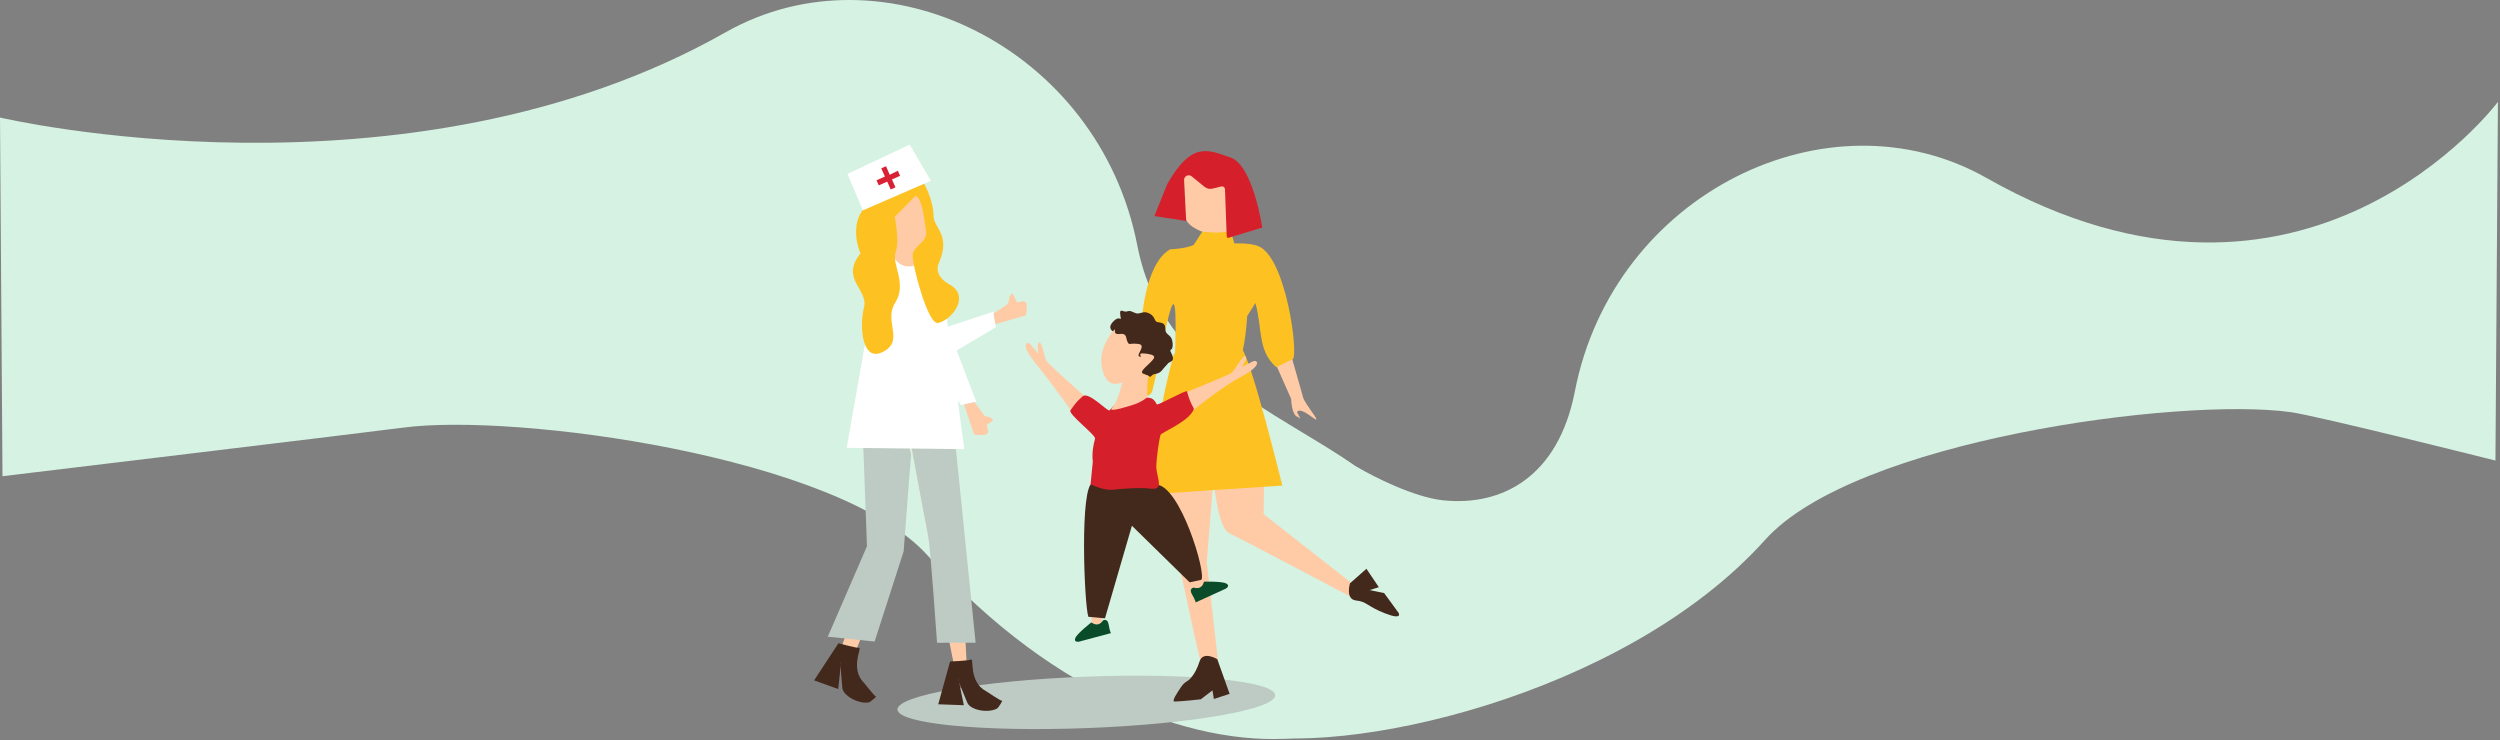 <?xml version="1.0" encoding="UTF-8" standalone="no"?><!DOCTYPE svg PUBLIC "-//W3C//DTD SVG 1.1//EN" "http://www.w3.org/Graphics/SVG/1.1/DTD/svg11.dtd"><svg width="100%" height="100%" viewBox="0 0 770 228" version="1.1" xmlns="http://www.w3.org/2000/svg" xmlns:xlink="http://www.w3.org/1999/xlink" xml:space="preserve" xmlns:serif="http://www.serif.com/" style="fill-rule:evenodd;clip-rule:evenodd;stroke-linejoin:round;stroke-miterlimit:1.414;"><rect x="0" y="0" width="770" height="228" fill="#808080" stroke="none"/><path d="M705.404,126.917c8.263,1.124 63.192,14.937 63.192,14.937l0.766,-110.471c0,0 -59.17,79.163 -157.508,23.433c-48.61,-27.548 -114.942,4.696 -126.802,65.742c-5.141,26.462 -22.551,35.406 -40.53,33.543c-9.055,-0.939 -21.509,-7.336 -26.121,-10.034c-7.365,-4.31 -23.207,8.709 -26.575,16.99c-12.449,30.604 -36.715,57.78 -10.551,64.568c31.465,8.163 118.906,-10.928 162.403,-59.378c27.501,-30.633 127.478,-43.99 161.726,-39.33Z" style="fill:#d5f2e3;"/><path d="M123.958,131.736c-8.263,1.124 -123.192,14.937 -123.192,14.937l-0.766,-110.471c0,0 125.17,29.465 223.508,-26.265c48.61,-27.548 114.942,4.696 126.802,65.742c10.266,52.846 73.593,56.685 87.226,90.197c27.421,67.408 -72.186,93.929 -151.852,5.19c-27.501,-30.633 -127.478,-43.99 -161.726,-39.33Z" style="fill:#d5f2e3;"/><path d="M334.286,208.416c32.108,-1.227 58.311,1.324 58.478,5.692c0.167,4.369 -25.765,8.912 -57.872,10.139c-32.108,1.227 -58.311,-1.324 -58.478,-5.692c-0.167,-4.369 25.765,-8.912 57.872,-10.139Z" style="fill:#bdcbc4;"/><g><path d="M265.915,138.018l4.263,31.264l-12.508,34.061l4.724,0.254l12.861,-33.125l5.341,-30.485l-0.839,-3.471l1.101,1.741c0,0 4.485,24.203 5.072,27.046c0.586,2.843 8.146,40.786 8.146,40.786l3.709,-0.579l-3.496,-68.406l-8.648,-13.667l-14.686,6.855l-5.04,7.726Z" style="fill:#ffcba6;"/><path d="M265.915,138.018l1.103,30.247l-12.064,27.837l14.423,1.503l8.944,-27.79l2.275,-29.828l-0.839,-3.471l1.101,1.741c0,0 4.485,24.203 5.072,27.046c0.586,2.843 2.678,32.673 2.678,32.673l11.882,-0.018l-6.201,-60.854l-8.648,-13.667l-14.686,6.855l-5.04,7.726Z" style="fill:#bdcbc4;"/><path d="M275.728,83.299l7.025,1.182l3.222,-13.423l-1.785,-6.561l-0.464,-2.968l-1.09,-2.109c0,0 -5.924,2.27 -6.329,3.269c-0.405,0.999 -1.529,1.437 -1.646,4.057c-0.117,2.621 -0.066,9.414 0.139,10.618c0.206,1.204 0.928,5.935 0.928,5.935Z" style="fill:#ffcba6;"/><path d="M266.254,106.82l-3.355,19.092l-2.113,12.024l36.219,0.404l-5.836,-43.774l-6.742,-13.959c-3.756,2.134 -7.041,2.216 -9.395,-1.759l-8.778,27.972Z" style="fill:#fff;"/><path d="M282.102,103.886l23.838,-7.894l0.795,4.788l-18.415,10.928" style="fill:#fff;"/><path d="M306.033,96.557l4.426,-2.971l0.598,-2.559l0.853,-0.666l1.332,2.763l2.004,-0.333c1.2,0.063 1.238,1.807 0.723,4.353l-9.393,2.678l-0.543,-3.265Z" style="fill:#ffcba6;"/><path d="M282.01,60.278l-6.421,6.53c0,0 1.556,7.367 0.262,10.929c-1.295,3.563 3.631,9.612 -0.099,15.438c-3.731,5.826 2.958,11.607 -3.712,15.154c-6.671,3.548 -7.369,-8.049 -5.933,-13.647c1.436,-5.597 -7.467,-8.726 -1.077,-16.616c0,0 -5.749,-12.575 6.362,-17.649c11.058,-4.634 9.197,-4.731 11.29,-5.565c1.579,-0.628 4.893,7.308 4.823,11.407c-0.071,4.099 5.606,5.912 1.577,14.953c0,0 -1.719,3.607 3.269,6.329c6.787,3.704 0.664,11.125 -3.454,11.94c-3.12,0.617 -7.926,-17.882 -7.814,-20.819c0.113,-2.937 4.677,-4.048 4.15,-7.488c-0.527,-3.44 -1.224,-10.178 -3.223,-10.896Z" style="fill:#fdc221;"/><path d="M291.692,100.3l9.013,23.437l-4.744,1.021l-11.788,-17.878" style="fill:#fff;"/><path d="M300.145,123.858l3.177,4.28l1.865,0.499l0.706,0.82l-1.977,1.439l0.427,1.986c-0.006,1.201 -1.747,1.322 -4.314,0.928l-3.119,-9.256l3.235,-0.696Z" style="fill:#ffcba6;"/><path d="M269.848,214.589c0,0 -1.667,1.621 -2.27,1.74c-2.998,0.593 -7.921,-1.989 -8.155,-4.504c-0.128,-1.381 -0.719,-7.702 -0.336,-8.078l-0.916,8.483l-7.425,-2.68l7.503,-11.44c0,0 5.388,1.519 6.385,1.411c0.891,-0.098 -2.863,6.374 1.396,10.716c0.507,0.517 3.033,3.914 3.818,4.352Z" style="fill:#43281c;"/><path d="M308.704,215.885c0,0 -1.093,2.053 -1.631,2.35c-2.673,1.48 -8.15,0.525 -9.14,-1.799c-0.544,-1.275 -3.037,-7.114 -2.787,-7.589l1.717,8.357l-7.888,-0.284l3.652,-13.185c0,0 5.593,-0.198 6.51,-0.607c0.819,-0.364 -0.78,6.945 4.601,9.779c0.641,0.337 4.084,2.801 4.966,2.978Z" style="fill:#43281c;"/><path d="M265.763,64.789l20.96,-9.112l-6.526,-11.148l-19.181,9.045" style="fill:#fff;"/><path d="M272.898,51.192l-1.469,0.658l1.13,2.525l-2.593,1.162l0.696,1.556l2.594,-1.161l1.084,2.42l1.47,-0.658l-1.084,-2.421l2.507,-1.122l-0.697,-1.557l-2.508,1.236l-1.13,-2.638Z" style="fill:#d82133;"/></g><g><path d="M378.809,71.05l-0.237,-6.426l-1.319,-7.458l-6.399,-0.836l1.003,-1.109l-5.192,-1.954l-3.169,-0.955l-2.007,2.219c0,0 -0.531,3.095 0.119,3.212c0.65,0.118 2.204,3.136 2.204,3.136c0,0 -0.467,1.84 0.536,3.954c0.67,1.413 0.321,3.354 3.202,5.176c6.288,3.975 11.259,1.041 11.259,1.041Z" style="fill:#ffcba6;"/><path d="M391.522,108.964l6.164,13.921c0,0 0.094,5.216 2.142,5.553c0,0 1.459,1.741 -0.334,-1.469c0,0 0.267,-1.6 3.862,0.944c0.21,0.149 0.432,0.312 0.666,0.49c3.609,2.754 -0.545,-2.011 -2.159,-4.87c-0.277,-0.491 -0.479,-0.926 -0.554,-1.256c-0.074,-0.328 -0.232,-0.902 -0.448,-1.644c-1.271,-4.375 -3.478,-12.173 -3.478,-12.173l-3.594,-3.167l-2.267,3.671Z" style="fill:#ffcba6;"/><path d="M361.749,113.197c1.753,-41.62 -3.558,-5.537 -6.69,6.569c-0.423,4.046 -6.952,1.643 -6.952,1.643l3.437,-21.032c0,0 0.665,-18.869 8.862,-23.591c0,0 4.619,-0.132 7.243,-1.34l2.672,-4.119c0,0 6.857,0.968 8.643,-0.587l1.201,4.245c0,0 4.695,-0.241 7.34,0.801c8.622,3.397 12.467,33.359 10.673,34.845l-5.098,2.465c-5.875,-5.211 -4.208,-12.036 -6.415,-19.757l-2.541,4.02c0,0 -0.581,11.006 -2.616,14.037l-19.759,1.801Z" style="fill:#fdc221;"/><path d="M356.596,131.859l2.718,17.058l14.099,2.697l0.235,-9.988c0,0 0.141,8.452 0.862,8.356c3.711,-0.492 15.091,-2.944 14.892,-6.465c-0.236,-4.204 0.53,-13.96 0.53,-13.96l-32.372,0.122l-0.964,2.18Z" style="fill:#ffcba6;"/><path d="M359.314,148.917c0,0 1.104,18.554 2.916,22.412c1.811,3.858 6.983,33.493 8.604,35.071c1.621,1.577 4.594,-0.17 4.594,-0.17l-3.734,-33.134l1.719,-21.482l-14.099,-2.697Z" style="fill:#ffcba6;"/><path d="M373.931,148.797c0,0 1.107,13.814 4.749,15.491c3.642,1.677 38.337,20.033 38.337,20.033l-0.158,-4.283l-27.675,-21.686l0.218,-14.835c0,0 -11.685,5.21 -15.471,5.28Z" style="fill:#ffcba6;"/><path d="M361.592,108.93c0,0 -9.206,31.838 -4.147,43.087l37.508,-2.455c0,0 -9.412,-38.452 -12.496,-42.169c-2.109,-2.544 -20.865,1.537 -20.865,1.537Z" style="fill:#fdc221;"/><path d="M377.832,72.868c0.004,0.128 0.068,0.247 0.172,0.321c0.105,0.074 0.238,0.096 0.36,0.059c2.161,-0.656 10.408,-3.16 10.408,-3.16c0,0 -2.816,-19.193 -9.75,-21.566c-6.912,-2.366 -11.882,-5.139 -19.47,8.105c-0.045,0.08 -0.085,0.162 -0.119,0.247c-0.457,1.138 -3.874,9.672 -3.874,9.672l9.781,1.497c0,0 -0.403,-7.949 -0.638,-12.559c-0.028,-0.564 0.277,-1.091 0.781,-1.345c0.503,-0.255 1.109,-0.189 1.546,0.167c1.337,1.093 2.92,2.385 3.951,3.228c0.691,0.564 1.607,0.771 2.473,0.56c0.858,-0.21 1.946,-0.475 2.737,-0.668c0.261,-0.064 0.536,-0.007 0.749,0.154c0.214,0.162 0.344,0.411 0.354,0.679c0.117,3.171 0.454,12.3 0.539,14.609Z" style="fill:#d5202c;"/><path d="M415.801,179.657l5.057,-4.476l3.82,5.672l-2.814,0.893l4.451,0.918l4.443,6.093c0,0 1.429,2.343 -4.172,0.154c-5.602,-2.19 -5.529,-3.608 -8.924,-3.961c-3.395,-0.352 -1.861,-5.293 -1.861,-5.293Z" style="fill:#43281c;"/><path d="M374.924,203.034l3.797,10.667l-4.846,1.587l-0.43,-2.659l-3.595,2.756c0,0 -6.257,0.69 -8.053,0.689c-1.073,-0.001 0.782,-2.673 1.909,-4.39c1.147,-1.747 2.096,-1.777 2.841,-2.603c1.428,-1.584 2.211,-3.229 2.936,-5.406c1.103,-3.312 5.441,-0.641 5.441,-0.641Z" style="fill:#43281c;"/></g><g><path d="M339.456,190.719l-0.217,2.188c0,0 -2.38,0.554 -2.927,-1.117l-0.25,-3.063l3.309,0.051l0.085,1.941Z" style="fill:#ffcba6;"/><path d="M339.708,191.109c0,0 1.403,-0.89 1.753,1.238c0.35,2.128 0.709,2.655 0.709,2.655l-9.822,2.625c0,0 -1.742,0.334 -1.152,-1.114c0.591,-1.449 4.953,-4.823 4.953,-4.823c0,0 1.992,1.789 3.559,-0.581Z" style="fill:#0a4c2a;"/><path d="M370.17,177.942l1.075,2.424c0,0 -1.677,2.835 -3.265,1.448l-1.594,-2.838l3.784,-1.034Z" style="fill:#ffcba6;"/><path d="M367.689,180.975c0,0 -1.648,0.207 -0.564,2.071c1.085,1.864 1.143,2.499 1.143,2.499l9.247,-4.228c0,0 1.556,-0.852 0.178,-1.593c-1.377,-0.741 -6.89,-0.567 -6.89,-0.567c0,0 -0.397,2.649 -3.114,1.818Z" style="fill:#0a4c2a;"/><path d="M369.984,178.6c1.75,-1.588 -6.555,-29.529 -14.048,-29.344c-5.623,0.138 -16.584,-0.634 -19.278,-0.522c-4.19,0.173 -2.721,37.793 -1.435,41.241l5.109,0.475l8.297,-28.522l17.779,17.425l3.576,-0.753Z" style="fill:#43281c;"/><path d="M365.67,120.7c0,0 12.466,-5.091 13.556,-5.808c1.09,-0.715 3.426,-5.456 4.301,-5.182c0.877,0.274 -0.755,2.85 -0.98,3.245c-0.225,0.395 3.297,-1.939 4.059,-1.799c0.762,0.139 1.85,1.589 -4.761,5.125c-6.611,3.536 -16.009,11.451 -16.009,11.451l-0.166,-7.032Z" style="fill:#ffcba6;"/><path d="M334.486,122.411c0,0 -11.403,-10.089 -12.133,-11.17c-0.729,-1.081 -1.27,-5.669 -2.184,-5.754c-0.914,-0.085 -0.403,2.921 -0.348,3.373c0.056,0.451 -2.293,-3.061 -3.05,-3.226c-0.756,-0.165 -2.32,0.752 2.415,6.565c4.735,5.813 11.606,15.49 11.606,15.49l3.694,-5.278Z" style="fill:#ffcba6;"/><path d="M353.886,150.434c0,0 3.114,0.752 3.064,-1.354c-0.051,-2.106 -0.902,-3.571 -0.798,-5.878c0.103,-2.306 0.731,-7.271 1.295,-9.261c0.19,-0.671 7.321,-3.542 9.605,-6.778c0.352,-0.498 0.818,-1.08 0.559,-1.524c-1.272,-2.192 -1.73,-4.103 -2.012,-5.099c-0.175,-0.615 -9.07,4.49 -9.317,3.984c-0.526,-1.076 -1.225,-1.833 -2.131,-1.953c-2.993,-0.399 -7.909,-1.7 -12.409,3.813c-0.479,0.587 -6.492,-5.986 -8.311,-4.295c-1.497,1.392 -1.728,1.44 -3.736,4.284c-0.812,1.149 7.899,7.647 7.584,8.747c-1.21,4.227 -0.688,6.98 -0.688,6.98l-0.702,7.111c2.202,0.863 4.706,1.974 7.47,1.565c0,0 6.148,-0.701 10.527,-0.342Z" style="fill:#d5202c;"/><path d="M342.914,102.132c0,0 -2.152,-0.968 0.036,-3.17c2.189,-2.202 2.506,0.67 2.117,-1.864c-0.388,-2.534 0.912,-0.804 2.05,-1.178c1.138,-0.375 1.531,0.151 2.707,0.543c1.177,0.392 1.99,-0.58 3.336,-0.223c1.346,0.357 2.076,1.092 2.546,2.184c0.469,1.093 0.949,0.656 2.107,1.037c1.157,0.38 1.062,1.188 1.151,2.322c0.089,1.135 1.517,1.409 1.945,2.678c0.428,1.268 0.4,3.072 -0.324,3.281c-0.724,0.209 1.795,2.654 0.104,3.6c-1.69,0.946 -0.354,0.116 -1.515,1.231c-1.16,1.116 -1.464,2.293 -3.184,2.559c-1.72,0.266 -1.255,1.233 -2.012,0.794c-0.756,-0.439 -2.38,-1.063 -2.38,-1.063l-4.16,-2.62c0,0 -1.955,-3.517 -2.083,-4.071c-0.128,-0.553 -0.467,-1.632 -0.631,-1.995c-0.165,-0.364 -1.152,-2.323 -1.152,-2.323l-0.658,-1.722Z" style="fill:#43281c;"/><path d="M353.34,122.397c0,0 -0.075,-5.901 0.365,-6.497c0.44,-0.597 -3.707,-0.015 -1.124,-2.597c2.582,-2.581 4.637,-3.768 0.705,-4.348c-3.932,-0.581 -0.893,1.256 -2.296,0.878c-1.403,-0.379 2.457,-3.625 -0.473,-3.913c-2.931,-0.288 -2.599,0.511 -3.224,-0.594c-0.625,-1.106 0.015,-2.769 -2.519,-2.458c-2.534,0.311 -0.564,-2.349 -1.833,-1.009c-1.269,1.339 -4.688,6.226 -3.516,11.526c1.171,5.301 3.76,5.261 6.191,4.438c0,0 -1.227,5.894 -3.082,7.743c-1.856,1.849 6.12,-0.777 6.12,-0.777c1.648,-0.463 3.212,-1.251 4.686,-2.392Z" style="fill:#ffcba6;"/></g></svg>